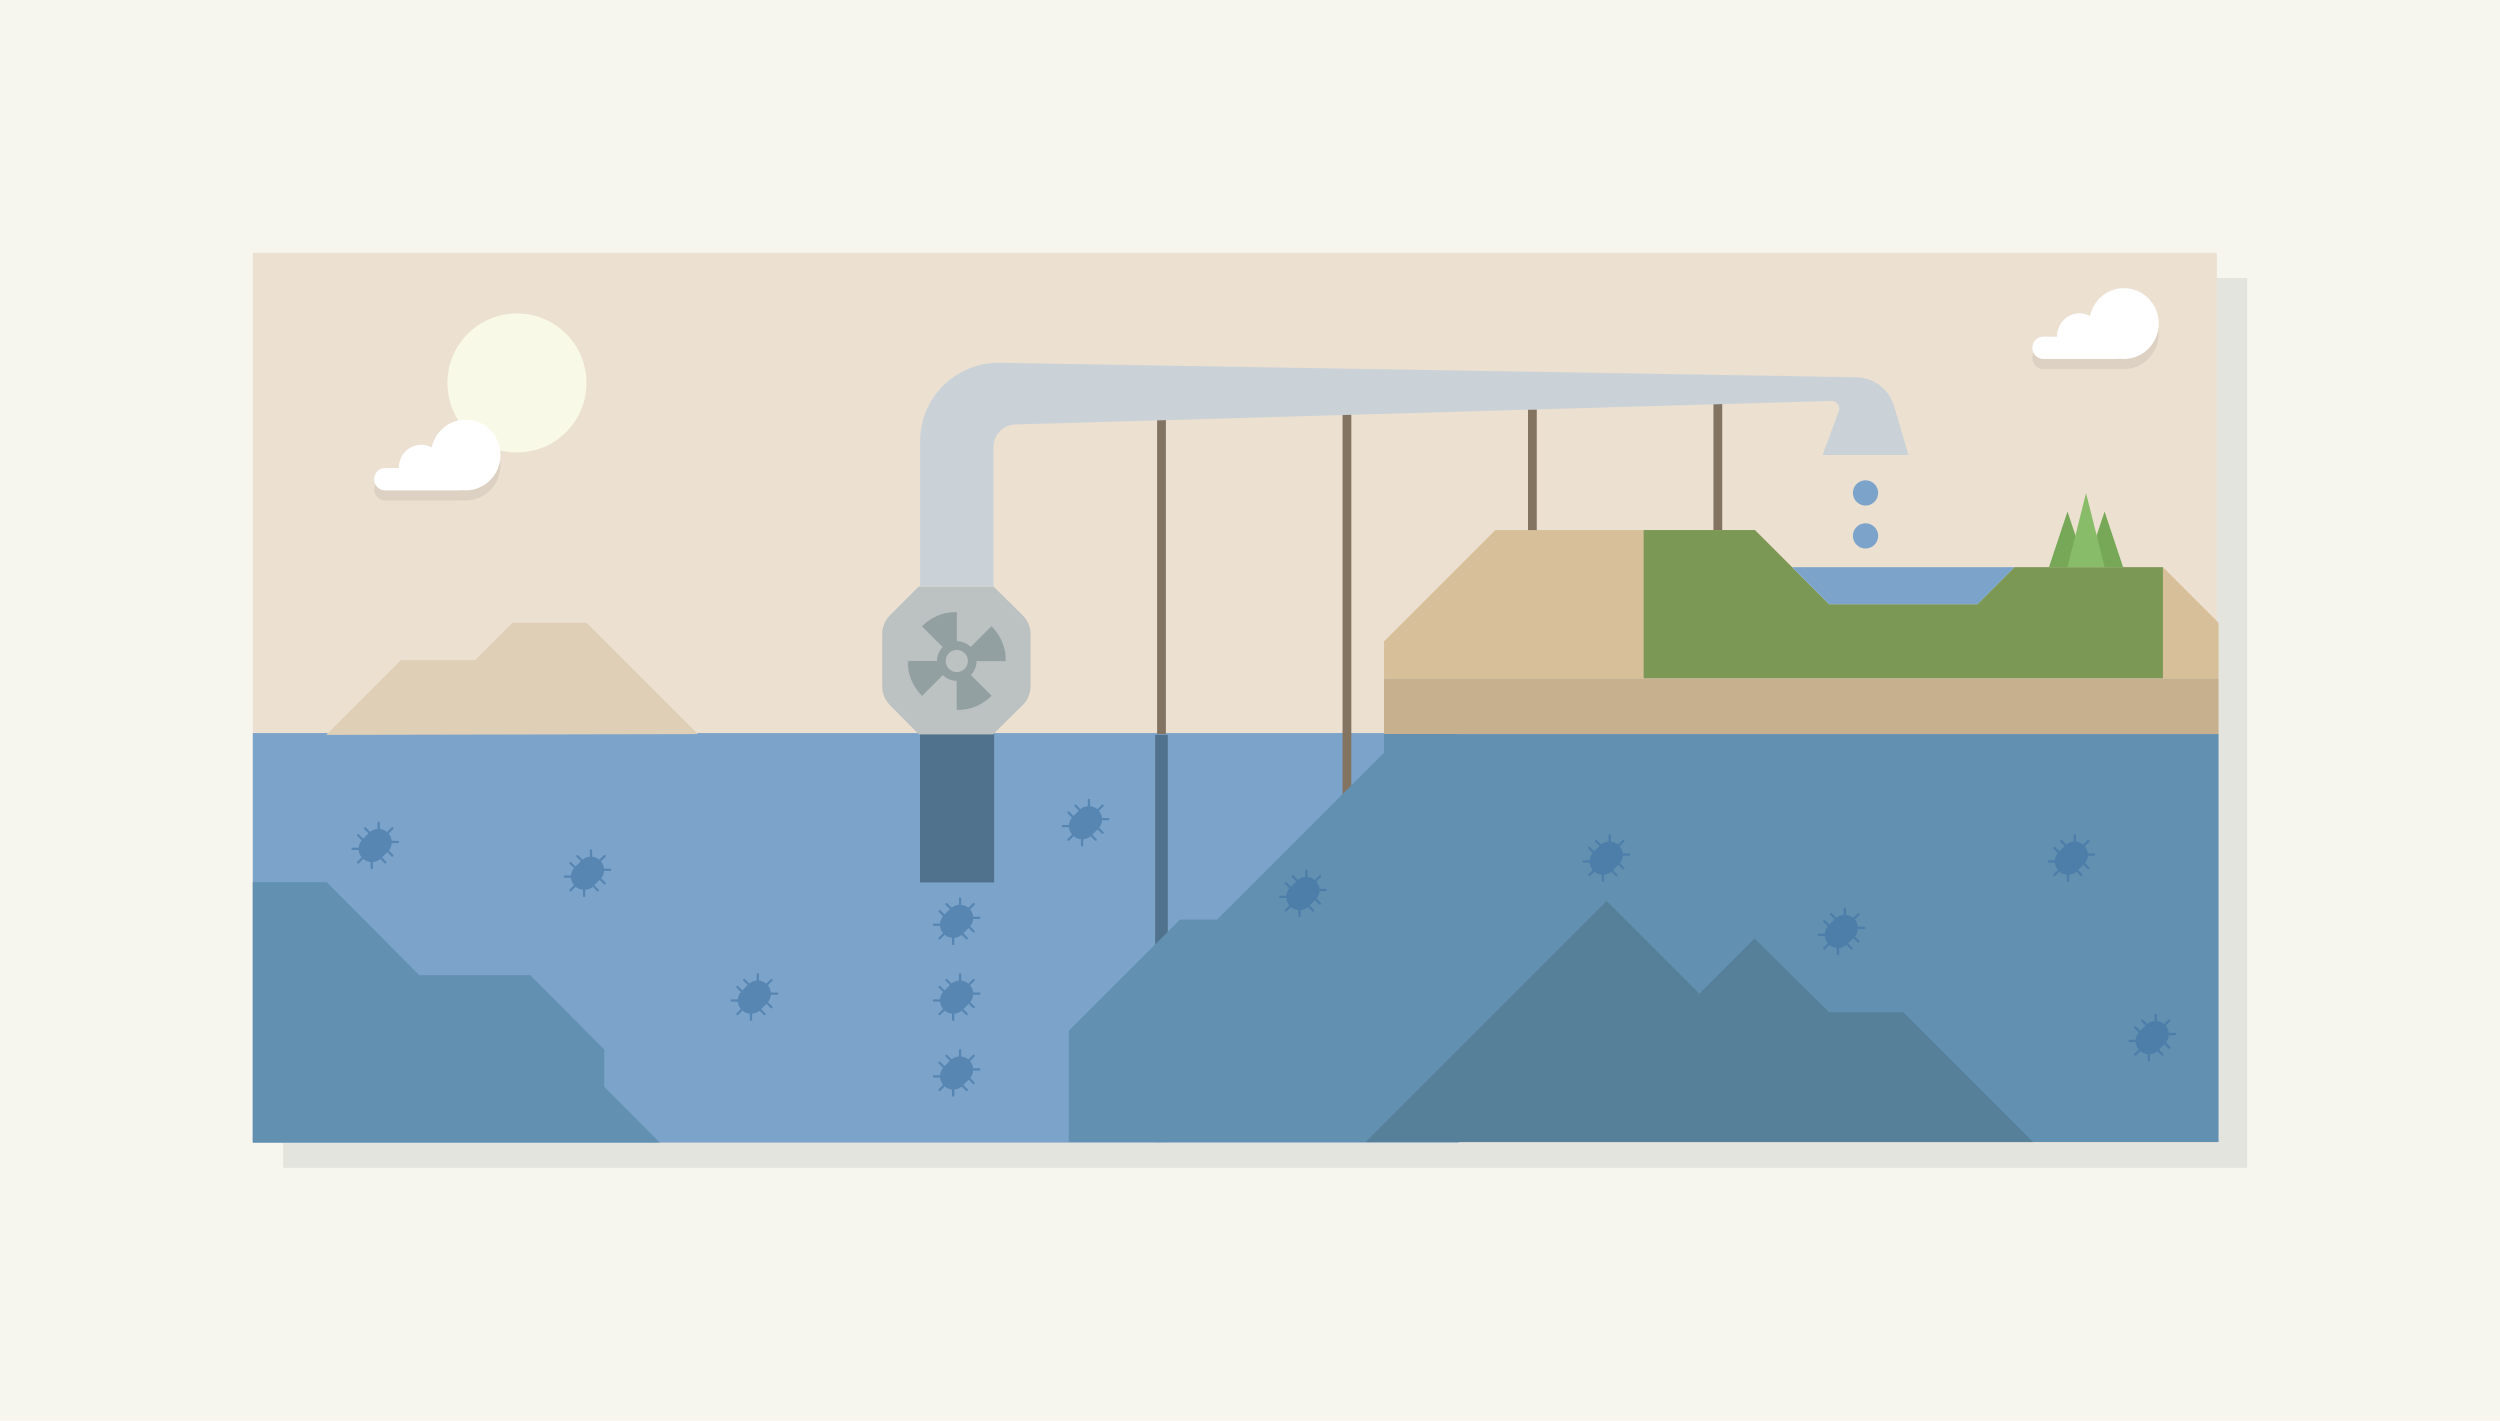 <?xml version="1.0" encoding="UTF-8"?>
<svg width="989px" height="562px" viewBox="0 0 989 562" version="1.1" xmlns="http://www.w3.org/2000/svg" xmlns:xlink="http://www.w3.org/1999/xlink">
    <!-- Generator: Sketch 52.2 (67145) - http://www.bohemiancoding.com/sketch -->
    <title>desert flooding 2</title>
    <desc>Created with Sketch.</desc>
    <defs>
        <polygon id="path-1" points="0 0 39 0 39 39 0 39"></polygon>
    </defs>
    <g id="Page-1" stroke="none" stroke-width="1" fill="none" fill-rule="evenodd">
        <g id="desert-flooding" transform="translate(-112, -1006)">
            <rect fill="#F6F6EF" x="0" y="0" width="1200" height="2747"></rect>
            <g id="desert-flooding-3" transform="translate(212, 1106)">
                <g id="desert-flooding-2">
                    <g id="Group-26" stroke-width="1">
                        <polygon id="Fill-1" fill="#E4E4DE" points="12 362 789 362 789 10 12 10"></polygon>
                        <polygon id="Fill-1" fill="#ECE0D1" points="0 352 777 352 777 0 0 0"></polygon>
                        <circle id="Oval" fill="#F9F9E8" cx="104.5" cy="51.5" r="27.5"></circle>
                        <polygon id="Fill-3" fill="#7CA4CA" points="0 190 0 244 0 352 477 352 477 190"></polygon>
                        <path d="M287.419,262.614 L284.961,262.614 C284.856,261.593 284.458,260.598 283.76,259.771 C283.763,259.768 283.765,259.766 283.768,259.763 L285.515,258.016 C285.694,257.836 285.694,257.546 285.515,257.366 C285.335,257.186 285.044,257.186 284.864,257.366 L283.117,259.113 C283.114,259.116 283.111,259.119 283.11,259.122 C282.281,258.429 281.286,258.033 280.266,257.931 L280.266,255.462 C280.266,255.208 280.059,255 279.805,255 C279.551,255 279.345,255.208 279.345,255.462 L279.345,257.923 C278.311,258.001 277.294,258.381 276.447,259.066 L274.748,257.366 C274.567,257.186 274.277,257.186 274.097,257.366 C273.917,257.546 273.917,257.836 274.097,258.016 L275.774,259.695 L273.693,261.776 L272.014,260.099 C271.836,259.919 271.544,259.919 271.364,260.099 C271.184,260.278 271.184,260.569 271.364,260.749 L273.06,262.443 C272.358,263.289 271.963,264.306 271.875,265.347 L269.46,265.347 C269.206,265.347 269,265.553 269,265.807 C269,266.061 269.206,266.267 269.46,266.267 L271.877,266.267 C271.969,267.304 272.367,268.319 273.07,269.16 L271.364,270.866 C271.184,271.045 271.184,271.337 271.364,271.516 C271.544,271.695 271.836,271.695 272.014,271.516 L273.719,269.812 C274.56,270.52 275.575,270.922 276.614,271.017 L276.614,273.421 C276.614,273.675 276.819,273.881 277.074,273.881 C277.201,273.881 277.315,273.829 277.399,273.746 C277.482,273.663 277.533,273.548 277.533,273.421 L277.533,271.02 C278.579,270.934 279.601,270.539 280.451,269.835 L282.131,271.516 C282.311,271.695 282.603,271.695 282.782,271.516 C282.961,271.337 282.961,271.045 282.782,270.866 L281.118,269.201 L283.199,267.12 L284.864,268.783 C285.044,268.964 285.335,268.964 285.515,268.783 C285.694,268.603 285.694,268.313 285.515,268.133 L283.828,266.447 C284.516,265.595 284.898,264.574 284.973,263.535 L287.419,263.535 C287.546,263.535 287.661,263.484 287.744,263.401 C287.827,263.318 287.878,263.202 287.878,263.075 C287.88,262.822 287.673,262.614 287.419,262.614" id="Fill-20-Copy-8" fill="#3E71A3" opacity="0.6"></path>
                        <path d="M287.419,292.614 L284.961,292.614 C284.856,291.593 284.458,290.598 283.76,289.771 C283.763,289.768 283.765,289.766 283.768,289.763 L285.515,288.016 C285.694,287.836 285.694,287.546 285.515,287.366 C285.335,287.186 285.044,287.186 284.864,287.366 L283.117,289.113 C283.114,289.116 283.111,289.119 283.11,289.122 C282.281,288.429 281.286,288.033 280.266,287.931 L280.266,285.462 C280.266,285.208 280.059,285 279.805,285 C279.551,285 279.345,285.208 279.345,285.462 L279.345,287.923 C278.311,288.001 277.294,288.381 276.447,289.066 L274.748,287.366 C274.567,287.186 274.277,287.186 274.097,287.366 C273.917,287.546 273.917,287.836 274.097,288.016 L275.774,289.695 L273.693,291.776 L272.014,290.099 C271.836,289.919 271.544,289.919 271.364,290.099 C271.184,290.278 271.184,290.569 271.364,290.749 L273.06,292.443 C272.358,293.289 271.963,294.306 271.875,295.347 L269.46,295.347 C269.206,295.347 269,295.553 269,295.807 C269,296.061 269.206,296.267 269.46,296.267 L271.877,296.267 C271.969,297.304 272.367,298.319 273.07,299.16 L271.364,300.866 C271.184,301.045 271.184,301.337 271.364,301.516 C271.544,301.695 271.836,301.695 272.014,301.516 L273.719,299.812 C274.56,300.52 275.575,300.922 276.614,301.017 L276.614,303.421 C276.614,303.675 276.819,303.881 277.074,303.881 C277.201,303.881 277.315,303.829 277.399,303.746 C277.482,303.663 277.533,303.548 277.533,303.421 L277.533,301.02 C278.579,300.934 279.601,300.539 280.451,299.835 L282.131,301.516 C282.311,301.695 282.603,301.695 282.782,301.516 C282.961,301.337 282.961,301.045 282.782,300.866 L281.118,299.201 L283.199,297.12 L284.864,298.783 C285.044,298.964 285.335,298.964 285.515,298.783 C285.694,298.603 285.694,298.313 285.515,298.133 L283.828,296.447 C284.516,295.595 284.898,294.574 284.973,293.535 L287.419,293.535 C287.546,293.535 287.661,293.484 287.744,293.401 C287.827,293.318 287.878,293.202 287.878,293.075 C287.88,292.822 287.673,292.614 287.419,292.614" id="Fill-20-Copy-8" fill="#3E71A3" opacity="0.6"></path>
                        <path d="M287.419,322.614 L284.961,322.614 C284.856,321.593 284.458,320.598 283.76,319.771 C283.763,319.768 283.765,319.766 283.768,319.763 L285.515,318.016 C285.694,317.836 285.694,317.546 285.515,317.366 C285.335,317.186 285.044,317.186 284.864,317.366 L283.117,319.113 C283.114,319.116 283.111,319.119 283.11,319.122 C282.281,318.429 281.286,318.033 280.266,317.931 L280.266,315.462 C280.266,315.208 280.059,315 279.805,315 C279.551,315 279.345,315.208 279.345,315.462 L279.345,317.923 C278.311,318.001 277.294,318.381 276.447,319.066 L274.748,317.366 C274.567,317.186 274.277,317.186 274.097,317.366 C273.917,317.546 273.917,317.836 274.097,318.016 L275.774,319.695 L273.693,321.776 L272.014,320.099 C271.836,319.919 271.544,319.919 271.364,320.099 C271.184,320.278 271.184,320.569 271.364,320.749 L273.06,322.443 C272.358,323.289 271.963,324.306 271.875,325.347 L269.46,325.347 C269.206,325.347 269,325.553 269,325.807 C269,326.061 269.206,326.267 269.46,326.267 L271.877,326.267 C271.969,327.304 272.367,328.319 273.07,329.16 L271.364,330.866 C271.184,331.045 271.184,331.337 271.364,331.516 C271.544,331.695 271.836,331.695 272.014,331.516 L273.719,329.812 C274.56,330.52 275.575,330.922 276.614,331.017 L276.614,333.421 C276.614,333.675 276.819,333.881 277.074,333.881 C277.201,333.881 277.315,333.829 277.399,333.746 C277.482,333.663 277.533,333.548 277.533,333.421 L277.533,331.02 C278.579,330.934 279.601,330.539 280.451,329.835 L282.131,331.516 C282.311,331.695 282.603,331.695 282.782,331.516 C282.961,331.337 282.961,331.045 282.782,330.866 L281.118,329.201 L283.199,327.12 L284.864,328.783 C285.044,328.964 285.335,328.964 285.515,328.783 C285.694,328.603 285.694,328.313 285.515,328.133 L283.828,326.447 C284.516,325.595 284.898,324.574 284.973,323.535 L287.419,323.535 C287.546,323.535 287.661,323.484 287.744,323.401 C287.827,323.318 287.878,323.202 287.878,323.075 C287.88,322.822 287.673,322.614 287.419,322.614" id="Fill-20-Copy-8" fill="#3E71A3" opacity="0.6"></path>
                        <path d="M207.419,292.614 L204.961,292.614 C204.856,291.593 204.458,290.598 203.76,289.771 C203.763,289.768 203.765,289.766 203.768,289.763 L205.515,288.016 C205.694,287.836 205.694,287.546 205.515,287.366 C205.335,287.186 205.044,287.186 204.864,287.366 L203.117,289.113 C203.114,289.116 203.111,289.119 203.11,289.122 C202.281,288.429 201.286,288.033 200.266,287.931 L200.266,285.462 C200.266,285.208 200.059,285 199.805,285 C199.551,285 199.345,285.208 199.345,285.462 L199.345,287.923 C198.311,288.001 197.294,288.381 196.447,289.066 L194.748,287.366 C194.567,287.186 194.277,287.186 194.097,287.366 C193.917,287.546 193.917,287.836 194.097,288.016 L195.774,289.695 L193.693,291.776 L192.014,290.099 C191.836,289.919 191.544,289.919 191.364,290.099 C191.184,290.278 191.184,290.569 191.364,290.749 L193.06,292.443 C192.358,293.289 191.963,294.306 191.875,295.347 L189.46,295.347 C189.206,295.347 189,295.553 189,295.807 C189,296.061 189.206,296.267 189.46,296.267 L191.877,296.267 C191.969,297.304 192.367,298.319 193.07,299.16 L191.364,300.866 C191.184,301.045 191.184,301.337 191.364,301.516 C191.544,301.695 191.836,301.695 192.014,301.516 L193.719,299.812 C194.56,300.52 195.575,300.922 196.614,301.017 L196.614,303.421 C196.614,303.675 196.819,303.881 197.074,303.881 C197.201,303.881 197.315,303.829 197.399,303.746 C197.482,303.663 197.533,303.548 197.533,303.421 L197.533,301.02 C198.579,300.934 199.601,300.539 200.451,299.835 L202.131,301.516 C202.311,301.695 202.603,301.695 202.782,301.516 C202.961,301.337 202.961,301.045 202.782,300.866 L201.118,299.201 L203.199,297.12 L204.864,298.783 C205.044,298.964 205.335,298.964 205.515,298.783 C205.694,298.603 205.694,298.313 205.515,298.133 L203.828,296.447 C204.516,295.595 204.898,294.574 204.973,293.535 L207.419,293.535 C207.546,293.535 207.661,293.484 207.744,293.401 C207.827,293.318 207.878,293.202 207.878,293.075 C207.88,292.822 207.673,292.614 207.419,292.614" id="Fill-20-Copy-8" fill="#3E71A3" opacity="0.6"></path>
                        <polygon id="Fill-4" fill="#6290B1" points="0 249 0 352 161 352 139.046 329.928 139.046 315.214 109.773 285.785 65.864 285.785 29.273 249"></polygon>
                        <g id="Group-25" transform="translate(29, 55)">
                            <circle id="Oval" fill="#7CA4CA" cx="609" cy="40" r="5"></circle>
                            <circle id="Oval" fill="#7CA4CA" cx="609" cy="57" r="5"></circle>
                            <polygon id="Fill-7" fill="#51728C" points="234.94 194.097 264.286 194.097 264.286 135.403 234.94 135.403"></polygon>
                            <polygon id="Fill-9" fill="#827460" points="328.748 135.403 332.221 135.403 332.221 10.679 328.748 10.679"></polygon>
                            <path d="M330.484,296.81 L330.484,135.719" id="Stroke-10" stroke="#51728C" stroke-width="5"></path>
                            <polygon id="Fill-11" fill="#827460" points="548.84 57.31 552.313 57.31 552.313 0.923 548.84 0.923"></polygon>
                            <polygon id="Fill-12" fill="#827460" points="475.476 56.31 478.949 56.31 478.949 6.923 475.476 6.923"></polygon>
                            <polygon id="Fill-13" fill="#827460" points="402.112 192.147 405.585 192.147 405.585 0.923 402.112 0.923"></polygon>
                            <path d="M234.502,135.523 L223.009,123.894 C221.081,121.944 220,119.312 220,116.569 L220,95.819 C220,93.055 221.098,90.405 223.052,88.451 L234.502,77 L264.019,77 L275.596,88.444 C277.577,90.402 278.691,93.07 278.691,95.855 L278.691,116.498 C278.691,119.282 277.577,121.951 275.597,123.909 L263.848,135.523 L234.502,135.523 Z" id="Fill-14" fill="#BCC1C1"></path>
                            <g id="Group-3" transform="translate(230, 87)">
                                <mask id="mask-2" fill="white">
                                    <use xlink:href="#path-1"></use>
                                </mask>
                                <g id="Clip-2"></g>
                                <path d="M16.397,22.604 C14.68,20.886 14.68,18.103 16.397,16.386 C18.114,14.669 20.898,14.669 22.615,16.386 C24.332,18.103 24.332,20.886 22.615,22.604 C20.898,24.321 18.114,24.321 16.397,22.604 M33.288,33.232 L30.587,30.531 L30.559,30.502 L30.531,30.474 L27.829,27.773 L27.801,27.745 L27.773,27.716 L25.072,25.015 C26.571,23.5 27.326,21.522 27.336,19.54 L31.162,19.54 L31.202,19.54 L31.242,19.54 L35.063,19.54 L35.103,19.54 L35.143,19.54 L38.964,19.54 L39,19.54 L39,19.46 L38.964,19.46 C38.954,14.293 36.939,9.434 33.288,5.768 L33.316,5.74 L33.317,5.74 L33.289,5.712 L33.289,5.711 C33.289,5.711 33.288,5.711 33.288,5.711 L33.26,5.683 L33.26,5.684 L33.232,5.712 L30.531,8.413 L30.502,8.441 L30.474,8.47 L27.773,11.171 L27.745,11.199 L27.716,11.227 L25.015,13.929 C23.5,12.429 21.522,11.674 19.54,11.664 L19.54,7.838 L19.54,7.798 L19.54,7.758 L19.54,3.937 L19.54,3.897 L19.54,3.857 L19.54,0.036 L19.54,0 L19.46,0 L19.46,0.036 C14.293,0.046 9.434,2.06 5.768,5.712 L5.74,5.683 L5.74,5.683 L5.712,5.711 L5.711,5.711 L5.711,5.712 L5.683,5.74 L5.684,5.74 L5.712,5.768 L8.413,8.469 L8.441,8.498 L8.469,8.526 L11.171,11.227 L11.199,11.255 L11.227,11.283 L13.929,13.985 C12.429,15.5 11.674,17.478 11.664,19.46 L7.838,19.46 L7.798,19.46 L7.758,19.46 L3.937,19.46 L3.897,19.46 L3.857,19.46 L0.036,19.46 L0,19.46 L0,19.5 L0,19.54 L0.036,19.54 C0.046,24.707 2.061,29.566 5.712,33.232 L5.684,33.26 L5.683,33.26 L5.74,33.317 L5.74,33.316 L5.768,33.288 L8.47,30.587 L8.498,30.559 L8.526,30.531 L11.227,27.829 L11.255,27.801 L11.284,27.773 L13.985,25.071 C15.5,26.571 17.478,27.326 19.46,27.336 L19.46,31.162 L19.46,31.202 L19.46,31.242 L19.46,35.063 L19.46,35.103 L19.46,35.143 L19.46,38.964 L19.46,39 L19.5,39 L19.54,39 L19.54,38.964 C24.707,38.954 29.566,36.94 33.232,33.288 C33.241,33.279 33.251,33.27 33.26,33.26 C33.27,33.251 33.279,33.241 33.288,33.232" id="Fill-1" fill="#93A0A2" mask="url(#mask-2)"></path>
                            </g>
                            <polygon id="Fill-15" fill="#D7BF9A" points="726.651 69.373 667.96 69.373 653.287 84.046 594.596 84.046 565.249 54.699 462.54 54.699 418.521 98.72 418.521 113.393 748.661 113.393 748.661 91.383"></polygon>
                            <polygon id="Fill-16" fill="#7B9955" points="521.231 54.699 521.231 113.393 726.651 113.393 726.651 69.373 667.96 69.373 653.287 84.046 594.595 84.046 565.25 54.699"></polygon>
                            <polygon id="Fill-17" fill="#7CA4CA" points="667.96 69.373 579.923 69.373 594.596 84.046 653.287 84.046"></polygon>
                            <g id="trees" transform="translate(681, 40)">
                                <g id="Group">
                                    <polygon id="Fill-18" fill="#77A858" points="0.563 29.373 7.899 7.362 15.236 29.373 7.899 29.373"></polygon>
                                    <polygon id="Fill-19" fill="#77A858" points="15.236 29.373 22.573 7.362 29.909 29.373 22.573 29.373"></polygon>
                                    <polygon id="Fill-20" fill="#89BC68" points="15.236 0.026 7.899 29.373 22.573 29.373"></polygon>
                                </g>
                            </g>
                            <polygon id="Fill-21" fill="#DFCFB6" points="0.029 135.72 29.606 106.142 58.952 106.142 73.71 91.383 103.055 91.383 147.074 135.403"></polygon>
                            <polygon id="Fill-22" fill="#C6B08D" points="418.521 135.403 748.66 135.403 748.66 113.393 418.521 113.393"></polygon>
                            <polygon id="Fill-23" fill="#6290B1" points="418.521 135.403 418.521 142.74 352.493 208.77 337.821 208.77 293.802 252.79 293.802 296.811 748.661 296.811 748.661 135.403"></polygon>
                            <polygon id="Fill-24" fill="#567F99" points="411.185 296.81 506.558 201.433 543.24 238.117 565.092 216.265 594.596 245.453 623.941 245.453 675.296 296.81"></polygon>
                        </g>
                        <g id="Group-Copy-3" transform="translate(48, 66)">
                            <path d="M36.232,4 C29.647,4 24.145,8.702 22.788,14.983 C21.555,14.323 20.151,13.947 18.659,13.947 C13.757,13.947 9.783,17.989 9.783,22.974 C9.783,23.036 9.786,23.097 9.787,23.158 L4.348,23.158 C1.956,23.158 0,25.148 0,27.579 C0,30.011 1.956,32 4.348,32 L33.696,32 C34.009,32 34.313,31.965 34.608,31.899 C35.141,31.963 35.682,32 36.232,32 C43.836,32 50,25.732 50,18 C50,10.268 43.836,4 36.232,4" id="Fill-6" fill="#000000" opacity="0.07"></path>
                            <path d="M36.232,0 C29.647,0 24.145,4.702 22.788,10.983 C21.555,10.323 20.151,9.947 18.659,9.947 C13.757,9.947 9.783,13.989 9.783,18.974 C9.783,19.036 9.786,19.097 9.787,19.158 L4.348,19.158 C1.956,19.158 0,21.148 0,23.579 C0,26.011 1.956,28 4.348,28 L33.696,28 C34.009,28 34.313,27.965 34.608,27.899 C35.141,27.963 35.682,28 36.232,28 C43.836,28 50,21.732 50,14 C50,6.268 43.836,0 36.232,0" id="Fill-8" fill="#FFFFFF"></path>
                        </g>
                        <g id="Group-Copy-4" transform="translate(704, 14)">
                            <path d="M36.232,4 C29.647,4 24.145,8.702 22.788,14.983 C21.555,14.323 20.151,13.947 18.659,13.947 C13.757,13.947 9.783,17.989 9.783,22.974 C9.783,23.036 9.786,23.097 9.787,23.158 L4.348,23.158 C1.956,23.158 0,25.148 0,27.579 C0,30.011 1.956,32 4.348,32 L33.696,32 C34.009,32 34.313,31.965 34.608,31.899 C35.141,31.963 35.682,32 36.232,32 C43.836,32 50,25.732 50,18 C50,10.268 43.836,4 36.232,4" id="Fill-6" fill="#000000" opacity="0.07"></path>
                            <path d="M36.232,0 C29.647,0 24.145,4.702 22.788,10.983 C21.555,10.323 20.151,9.947 18.659,9.947 C13.757,9.947 9.783,13.989 9.783,18.974 C9.783,19.036 9.786,19.097 9.787,19.158 L4.348,19.158 C1.956,19.158 0,21.148 0,23.579 C0,26.011 1.956,28 4.348,28 L33.696,28 C34.009,28 34.313,27.965 34.608,27.899 C35.141,27.963 35.682,28 36.232,28 C43.836,28 50,21.732 50,14 C50,6.268 43.836,0 36.232,0" id="Fill-8" fill="#FFFFFF"></path>
                        </g>
                        <path d="M141.419,243.614 L138.961,243.614 C138.856,242.593 138.458,241.598 137.76,240.771 C137.763,240.768 137.765,240.766 137.768,240.763 L139.515,239.016 C139.694,238.836 139.694,238.546 139.515,238.366 C139.335,238.186 139.044,238.186 138.864,238.366 L137.117,240.113 C137.114,240.116 137.111,240.119 137.11,240.122 C136.281,239.429 135.286,239.033 134.266,238.931 L134.266,236.462 C134.266,236.208 134.059,236 133.805,236 C133.551,236 133.345,236.208 133.345,236.462 L133.345,238.923 C132.311,239.001 131.294,239.381 130.447,240.066 L128.748,238.366 C128.567,238.186 128.277,238.186 128.097,238.366 C127.917,238.546 127.917,238.836 128.097,239.016 L129.774,240.695 L127.693,242.776 L126.014,241.099 C125.836,240.919 125.544,240.919 125.364,241.099 C125.184,241.278 125.184,241.569 125.364,241.749 L127.06,243.443 C126.358,244.289 125.963,245.306 125.875,246.347 L123.46,246.347 C123.206,246.347 123,246.553 123,246.807 C123,247.061 123.206,247.267 123.46,247.267 L125.877,247.267 C125.969,248.304 126.367,249.319 127.07,250.16 L125.364,251.866 C125.184,252.045 125.184,252.337 125.364,252.516 C125.544,252.695 125.836,252.695 126.014,252.516 L127.719,250.812 C128.56,251.52 129.575,251.922 130.614,252.017 L130.614,254.421 C130.614,254.675 130.819,254.881 131.074,254.881 C131.201,254.881 131.315,254.829 131.399,254.746 C131.482,254.663 131.533,254.548 131.533,254.421 L131.533,252.02 C132.579,251.934 133.601,251.539 134.451,250.835 L136.131,252.516 C136.311,252.695 136.603,252.695 136.782,252.516 C136.961,252.337 136.961,252.045 136.782,251.866 L135.118,250.201 L137.199,248.12 L138.864,249.783 C139.044,249.964 139.335,249.964 139.515,249.783 C139.694,249.603 139.694,249.313 139.515,249.133 L137.828,247.447 C138.516,246.595 138.898,245.574 138.973,244.535 L141.419,244.535 C141.546,244.535 141.661,244.484 141.744,244.401 C141.827,244.318 141.878,244.202 141.878,244.075 C141.88,243.822 141.673,243.614 141.419,243.614" id="Fill-20-Copy-8" fill="#3E71A3" opacity="0.6"></path>
                        <path d="M338.419,223.614 L335.961,223.614 C335.856,222.593 335.458,221.598 334.76,220.771 C334.763,220.768 334.765,220.766 334.768,220.763 L336.515,219.016 C336.694,218.836 336.694,218.546 336.515,218.366 C336.335,218.186 336.044,218.186 335.864,218.366 L334.117,220.113 C334.114,220.116 334.111,220.119 334.11,220.122 C333.281,219.429 332.286,219.033 331.266,218.931 L331.266,216.462 C331.266,216.208 331.059,216 330.805,216 C330.551,216 330.345,216.208 330.345,216.462 L330.345,218.923 C329.311,219.001 328.294,219.381 327.447,220.066 L325.748,218.366 C325.567,218.186 325.277,218.186 325.097,218.366 C324.917,218.546 324.917,218.836 325.097,219.016 L326.774,220.695 L324.693,222.776 L323.014,221.099 C322.836,220.919 322.544,220.919 322.364,221.099 C322.184,221.278 322.184,221.569 322.364,221.749 L324.06,223.443 C323.358,224.289 322.963,225.306 322.875,226.347 L320.46,226.347 C320.206,226.347 320,226.553 320,226.807 C320,227.061 320.206,227.267 320.46,227.267 L322.877,227.267 C322.969,228.304 323.367,229.319 324.07,230.16 L322.364,231.866 C322.184,232.045 322.184,232.337 322.364,232.516 C322.544,232.695 322.836,232.695 323.014,232.516 L324.719,230.812 C325.56,231.52 326.575,231.922 327.614,232.017 L327.614,234.421 C327.614,234.675 327.819,234.881 328.074,234.881 C328.201,234.881 328.315,234.829 328.399,234.746 C328.482,234.663 328.533,234.548 328.533,234.421 L328.533,232.02 C329.579,231.934 330.601,231.539 331.451,230.835 L333.131,232.516 C333.311,232.695 333.603,232.695 333.782,232.516 C333.961,232.337 333.961,232.045 333.782,231.866 L332.118,230.201 L334.199,228.12 L335.864,229.783 C336.044,229.964 336.335,229.964 336.515,229.783 C336.694,229.603 336.694,229.313 336.515,229.133 L334.828,227.447 C335.516,226.595 335.898,225.574 335.973,224.535 L338.419,224.535 C338.546,224.535 338.661,224.484 338.744,224.401 C338.827,224.318 338.878,224.202 338.878,224.075 C338.88,223.822 338.673,223.614 338.419,223.614" id="Fill-20-Copy-13" fill="#3E71A3" opacity="0.6"></path>
                        <path d="M424.419,251.614 L421.961,251.614 C421.856,250.593 421.458,249.598 420.76,248.771 C420.763,248.768 420.765,248.766 420.768,248.763 L422.515,247.016 C422.694,246.836 422.694,246.546 422.515,246.366 C422.335,246.186 422.044,246.186 421.864,246.366 L420.117,248.113 C420.114,248.116 420.111,248.119 420.11,248.122 C419.281,247.429 418.286,247.033 417.266,246.931 L417.266,244.462 C417.266,244.208 417.059,244 416.805,244 C416.551,244 416.345,244.208 416.345,244.462 L416.345,246.923 C415.311,247.001 414.294,247.381 413.447,248.066 L411.748,246.366 C411.567,246.186 411.277,246.186 411.097,246.366 C410.917,246.546 410.917,246.836 411.097,247.016 L412.774,248.695 L410.693,250.776 L409.014,249.099 C408.836,248.919 408.544,248.919 408.364,249.099 C408.184,249.278 408.184,249.569 408.364,249.749 L410.06,251.443 C409.358,252.289 408.963,253.306 408.875,254.347 L406.46,254.347 C406.206,254.347 406,254.553 406,254.807 C406,255.061 406.206,255.267 406.46,255.267 L408.877,255.267 C408.969,256.304 409.367,257.319 410.07,258.16 L408.364,259.866 C408.184,260.045 408.184,260.337 408.364,260.516 C408.544,260.695 408.836,260.695 409.014,260.516 L410.719,258.812 C411.56,259.52 412.575,259.922 413.614,260.017 L413.614,262.421 C413.614,262.675 413.819,262.881 414.074,262.881 C414.201,262.881 414.315,262.829 414.399,262.746 C414.482,262.663 414.533,262.548 414.533,262.421 L414.533,260.02 C415.579,259.934 416.601,259.539 417.451,258.835 L419.131,260.516 C419.311,260.695 419.603,260.695 419.782,260.516 C419.961,260.337 419.961,260.045 419.782,259.866 L418.118,258.201 L420.199,256.12 L421.864,257.783 C422.044,257.964 422.335,257.964 422.515,257.783 C422.694,257.603 422.694,257.313 422.515,257.133 L420.828,255.447 C421.516,254.595 421.898,253.574 421.973,252.535 L424.419,252.535 C424.546,252.535 424.661,252.484 424.744,252.401 C424.827,252.318 424.878,252.202 424.878,252.075 C424.88,251.822 424.673,251.614 424.419,251.614" id="Fill-20-Copy-14" fill="#3E71A3" opacity="0.6"></path>
                        <path d="M544.419,237.614 L541.961,237.614 C541.856,236.593 541.458,235.598 540.76,234.771 C540.763,234.768 540.765,234.766 540.768,234.763 L542.515,233.016 C542.694,232.836 542.694,232.546 542.515,232.366 C542.335,232.186 542.044,232.186 541.864,232.366 L540.117,234.113 C540.114,234.116 540.111,234.119 540.11,234.122 C539.281,233.429 538.286,233.033 537.266,232.931 L537.266,230.462 C537.266,230.208 537.059,230 536.805,230 C536.551,230 536.345,230.208 536.345,230.462 L536.345,232.923 C535.311,233.001 534.294,233.381 533.447,234.066 L531.748,232.366 C531.567,232.186 531.277,232.186 531.097,232.366 C530.917,232.546 530.917,232.836 531.097,233.016 L532.774,234.695 L530.693,236.776 L529.014,235.099 C528.836,234.919 528.544,234.919 528.364,235.099 C528.184,235.278 528.184,235.569 528.364,235.749 L530.06,237.443 C529.358,238.289 528.963,239.306 528.875,240.347 L526.46,240.347 C526.206,240.347 526,240.553 526,240.807 C526,241.061 526.206,241.267 526.46,241.267 L528.877,241.267 C528.969,242.304 529.367,243.319 530.07,244.16 L528.364,245.866 C528.184,246.045 528.184,246.337 528.364,246.516 C528.544,246.695 528.836,246.695 529.014,246.516 L530.719,244.812 C531.56,245.52 532.575,245.922 533.614,246.017 L533.614,248.421 C533.614,248.675 533.819,248.881 534.074,248.881 C534.201,248.881 534.315,248.829 534.399,248.746 C534.482,248.663 534.533,248.548 534.533,248.421 L534.533,246.02 C535.579,245.934 536.601,245.539 537.451,244.835 L539.131,246.516 C539.311,246.695 539.603,246.695 539.782,246.516 C539.961,246.337 539.961,246.045 539.782,245.866 L538.118,244.201 L540.199,242.12 L541.864,243.783 C542.044,243.964 542.335,243.964 542.515,243.783 C542.694,243.603 542.694,243.313 542.515,243.133 L540.828,241.447 C541.516,240.595 541.898,239.574 541.973,238.535 L544.419,238.535 C544.546,238.535 544.661,238.484 544.744,238.401 C544.827,238.318 544.878,238.202 544.878,238.075 C544.88,237.822 544.673,237.614 544.419,237.614" id="Fill-20-Copy-15" fill="#3E71A3" opacity="0.6"></path>
                        <path d="M637.419,266.614 L634.961,266.614 C634.856,265.593 634.458,264.598 633.76,263.771 C633.763,263.768 633.765,263.766 633.768,263.763 L635.515,262.016 C635.694,261.836 635.694,261.546 635.515,261.366 C635.335,261.186 635.044,261.186 634.864,261.366 L633.117,263.113 C633.114,263.116 633.111,263.119 633.11,263.122 C632.281,262.429 631.286,262.033 630.266,261.931 L630.266,259.462 C630.266,259.208 630.059,259 629.805,259 C629.551,259 629.345,259.208 629.345,259.462 L629.345,261.923 C628.311,262.001 627.294,262.381 626.447,263.066 L624.748,261.366 C624.567,261.186 624.277,261.186 624.097,261.366 C623.917,261.546 623.917,261.836 624.097,262.016 L625.774,263.695 L623.693,265.776 L622.014,264.099 C621.836,263.919 621.544,263.919 621.364,264.099 C621.184,264.278 621.184,264.569 621.364,264.749 L623.06,266.443 C622.358,267.289 621.963,268.306 621.875,269.347 L619.46,269.347 C619.206,269.347 619,269.553 619,269.807 C619,270.061 619.206,270.267 619.46,270.267 L621.877,270.267 C621.969,271.304 622.367,272.319 623.07,273.16 L621.364,274.866 C621.184,275.045 621.184,275.337 621.364,275.516 C621.544,275.695 621.836,275.695 622.014,275.516 L623.719,273.812 C624.56,274.52 625.575,274.922 626.614,275.017 L626.614,277.421 C626.614,277.675 626.819,277.881 627.074,277.881 C627.201,277.881 627.315,277.829 627.399,277.746 C627.482,277.663 627.533,277.548 627.533,277.421 L627.533,275.02 C628.579,274.934 629.601,274.539 630.451,273.835 L632.131,275.516 C632.311,275.695 632.603,275.695 632.782,275.516 C632.961,275.337 632.961,275.045 632.782,274.866 L631.118,273.201 L633.199,271.12 L634.864,272.783 C635.044,272.964 635.335,272.964 635.515,272.783 C635.694,272.603 635.694,272.313 635.515,272.133 L633.828,270.447 C634.516,269.595 634.898,268.574 634.973,267.535 L637.419,267.535 C637.546,267.535 637.661,267.484 637.744,267.401 C637.827,267.318 637.878,267.202 637.878,267.075 C637.88,266.822 637.673,266.614 637.419,266.614" id="Fill-20-Copy-16" fill="#3E71A3" opacity="0.6"></path>
                        <path d="M728.419,237.614 L725.961,237.614 C725.856,236.593 725.458,235.598 724.76,234.771 C724.763,234.768 724.765,234.766 724.768,234.763 L726.515,233.016 C726.694,232.836 726.694,232.546 726.515,232.366 C726.335,232.186 726.044,232.186 725.864,232.366 L724.117,234.113 C724.114,234.116 724.111,234.119 724.11,234.122 C723.281,233.429 722.286,233.033 721.266,232.931 L721.266,230.462 C721.266,230.208 721.059,230 720.805,230 C720.551,230 720.345,230.208 720.345,230.462 L720.345,232.923 C719.311,233.001 718.294,233.381 717.447,234.066 L715.748,232.366 C715.567,232.186 715.277,232.186 715.097,232.366 C714.917,232.546 714.917,232.836 715.097,233.016 L716.774,234.695 L714.693,236.776 L713.014,235.099 C712.836,234.919 712.544,234.919 712.364,235.099 C712.184,235.278 712.184,235.569 712.364,235.749 L714.06,237.443 C713.358,238.289 712.963,239.306 712.875,240.347 L710.46,240.347 C710.206,240.347 710,240.553 710,240.807 C710,241.061 710.206,241.267 710.46,241.267 L712.877,241.267 C712.969,242.304 713.367,243.319 714.07,244.16 L712.364,245.866 C712.184,246.045 712.184,246.337 712.364,246.516 C712.544,246.695 712.836,246.695 713.014,246.516 L714.719,244.812 C715.56,245.52 716.575,245.922 717.614,246.017 L717.614,248.421 C717.614,248.675 717.819,248.881 718.074,248.881 C718.201,248.881 718.315,248.829 718.399,248.746 C718.482,248.663 718.533,248.548 718.533,248.421 L718.533,246.02 C719.579,245.934 720.601,245.539 721.451,244.835 L723.131,246.516 C723.311,246.695 723.603,246.695 723.782,246.516 C723.961,246.337 723.961,246.045 723.782,245.866 L722.118,244.201 L724.199,242.12 L725.864,243.783 C726.044,243.964 726.335,243.964 726.515,243.783 C726.694,243.603 726.694,243.313 726.515,243.133 L724.828,241.447 C725.516,240.595 725.898,239.574 725.973,238.535 L728.419,238.535 C728.546,238.535 728.661,238.484 728.744,238.401 C728.827,238.318 728.878,238.202 728.878,238.075 C728.88,237.822 728.673,237.614 728.419,237.614" id="Fill-20-Copy-17" fill="#3E71A3" opacity="0.6"></path>
                        <path d="M760.419,308.614 L757.961,308.614 C757.856,307.593 757.458,306.598 756.76,305.771 C756.763,305.768 756.765,305.766 756.768,305.763 L758.515,304.016 C758.694,303.836 758.694,303.546 758.515,303.366 C758.335,303.186 758.044,303.186 757.864,303.366 L756.117,305.113 C756.114,305.116 756.111,305.119 756.11,305.122 C755.281,304.429 754.286,304.033 753.266,303.931 L753.266,301.462 C753.266,301.208 753.059,301 752.805,301 C752.551,301 752.345,301.208 752.345,301.462 L752.345,303.923 C751.311,304.001 750.294,304.381 749.447,305.066 L747.748,303.366 C747.567,303.186 747.277,303.186 747.097,303.366 C746.917,303.546 746.917,303.836 747.097,304.016 L748.774,305.695 L746.693,307.776 L745.014,306.099 C744.836,305.919 744.544,305.919 744.364,306.099 C744.184,306.278 744.184,306.569 744.364,306.749 L746.06,308.443 C745.358,309.289 744.963,310.306 744.875,311.347 L742.46,311.347 C742.206,311.347 742,311.553 742,311.807 C742,312.061 742.206,312.267 742.46,312.267 L744.877,312.267 C744.969,313.304 745.367,314.319 746.07,315.16 L744.364,316.866 C744.184,317.045 744.184,317.337 744.364,317.516 C744.544,317.695 744.836,317.695 745.014,317.516 L746.719,315.812 C747.56,316.52 748.575,316.922 749.614,317.017 L749.614,319.421 C749.614,319.675 749.819,319.881 750.074,319.881 C750.201,319.881 750.315,319.829 750.399,319.746 C750.482,319.663 750.533,319.548 750.533,319.421 L750.533,317.02 C751.579,316.934 752.601,316.539 753.451,315.835 L755.131,317.516 C755.311,317.695 755.603,317.695 755.782,317.516 C755.961,317.337 755.961,317.045 755.782,316.866 L754.118,315.201 L756.199,313.12 L757.864,314.783 C758.044,314.964 758.335,314.964 758.515,314.783 C758.694,314.603 758.694,314.313 758.515,314.133 L756.828,312.447 C757.516,311.595 757.898,310.574 757.973,309.535 L760.419,309.535 C760.546,309.535 760.661,309.484 760.744,309.401 C760.827,309.318 760.878,309.202 760.878,309.075 C760.88,308.822 760.673,308.614 760.419,308.614" id="Fill-20-Copy-18" fill="#3E71A3" opacity="0.6"></path>
                        <path d="M57.419,232.614 L54.961,232.614 C54.856,231.593 54.458,230.598 53.76,229.771 C53.763,229.768 53.765,229.766 53.768,229.763 L55.515,228.016 C55.694,227.836 55.694,227.546 55.515,227.366 C55.335,227.186 55.044,227.186 54.864,227.366 L53.117,229.113 C53.114,229.116 53.111,229.119 53.11,229.122 C52.281,228.429 51.286,228.033 50.266,227.931 L50.266,225.462 C50.266,225.208 50.059,225 49.805,225 C49.551,225 49.345,225.208 49.345,225.462 L49.345,227.923 C48.311,228.001 47.294,228.381 46.447,229.066 L44.748,227.366 C44.567,227.186 44.277,227.186 44.097,227.366 C43.917,227.546 43.917,227.836 44.097,228.016 L45.774,229.695 L43.693,231.776 L42.014,230.099 C41.836,229.919 41.544,229.919 41.364,230.099 C41.184,230.278 41.184,230.569 41.364,230.749 L43.06,232.443 C42.358,233.289 41.963,234.306 41.875,235.347 L39.46,235.347 C39.206,235.347 39,235.553 39,235.807 C39,236.061 39.206,236.267 39.46,236.267 L41.877,236.267 C41.969,237.304 42.367,238.319 43.07,239.16 L41.364,240.866 C41.184,241.045 41.184,241.337 41.364,241.516 C41.544,241.695 41.836,241.695 42.014,241.516 L43.719,239.812 C44.56,240.52 45.575,240.922 46.614,241.017 L46.614,243.421 C46.614,243.675 46.819,243.881 47.074,243.881 C47.201,243.881 47.315,243.829 47.399,243.746 C47.482,243.663 47.533,243.548 47.533,243.421 L47.533,241.02 C48.579,240.934 49.601,240.539 50.451,239.835 L52.131,241.516 C52.311,241.695 52.603,241.695 52.782,241.516 C52.961,241.337 52.961,241.045 52.782,240.866 L51.118,239.201 L53.199,237.12 L54.864,238.783 C55.044,238.964 55.335,238.964 55.515,238.783 C55.694,238.603 55.694,238.313 55.515,238.133 L53.828,236.447 C54.516,235.595 54.898,234.574 54.973,233.535 L57.419,233.535 C57.546,233.535 57.661,233.484 57.744,233.401 C57.827,233.318 57.878,233.202 57.878,233.075 C57.88,232.822 57.673,232.614 57.419,232.614" id="Fill-20-Copy-8" fill="#3E71A3" opacity="0.6"></path>
                    </g>
                    <path d="M655,80 L621,80 L627.423,62.659 C627.998,61.105 627.205,59.379 625.651,58.804 C625.291,58.67 624.907,58.607 624.523,58.618 L301.741,67.913 C296.873,68.053 293,72.04 293,76.909 L293,132 L264,132 L264,74.525 C264,57.404 277.879,43.525 295,43.525 C295.174,43.525 295.347,43.527 295.521,43.53 L634.24,49.22 C641.237,49.338 647.345,53.988 649.32,60.701 L655,80 Z" id="Combined-Shape" fill="#CBD2D7"></path>
                </g>
            </g>
        </g>
    </g>
</svg>